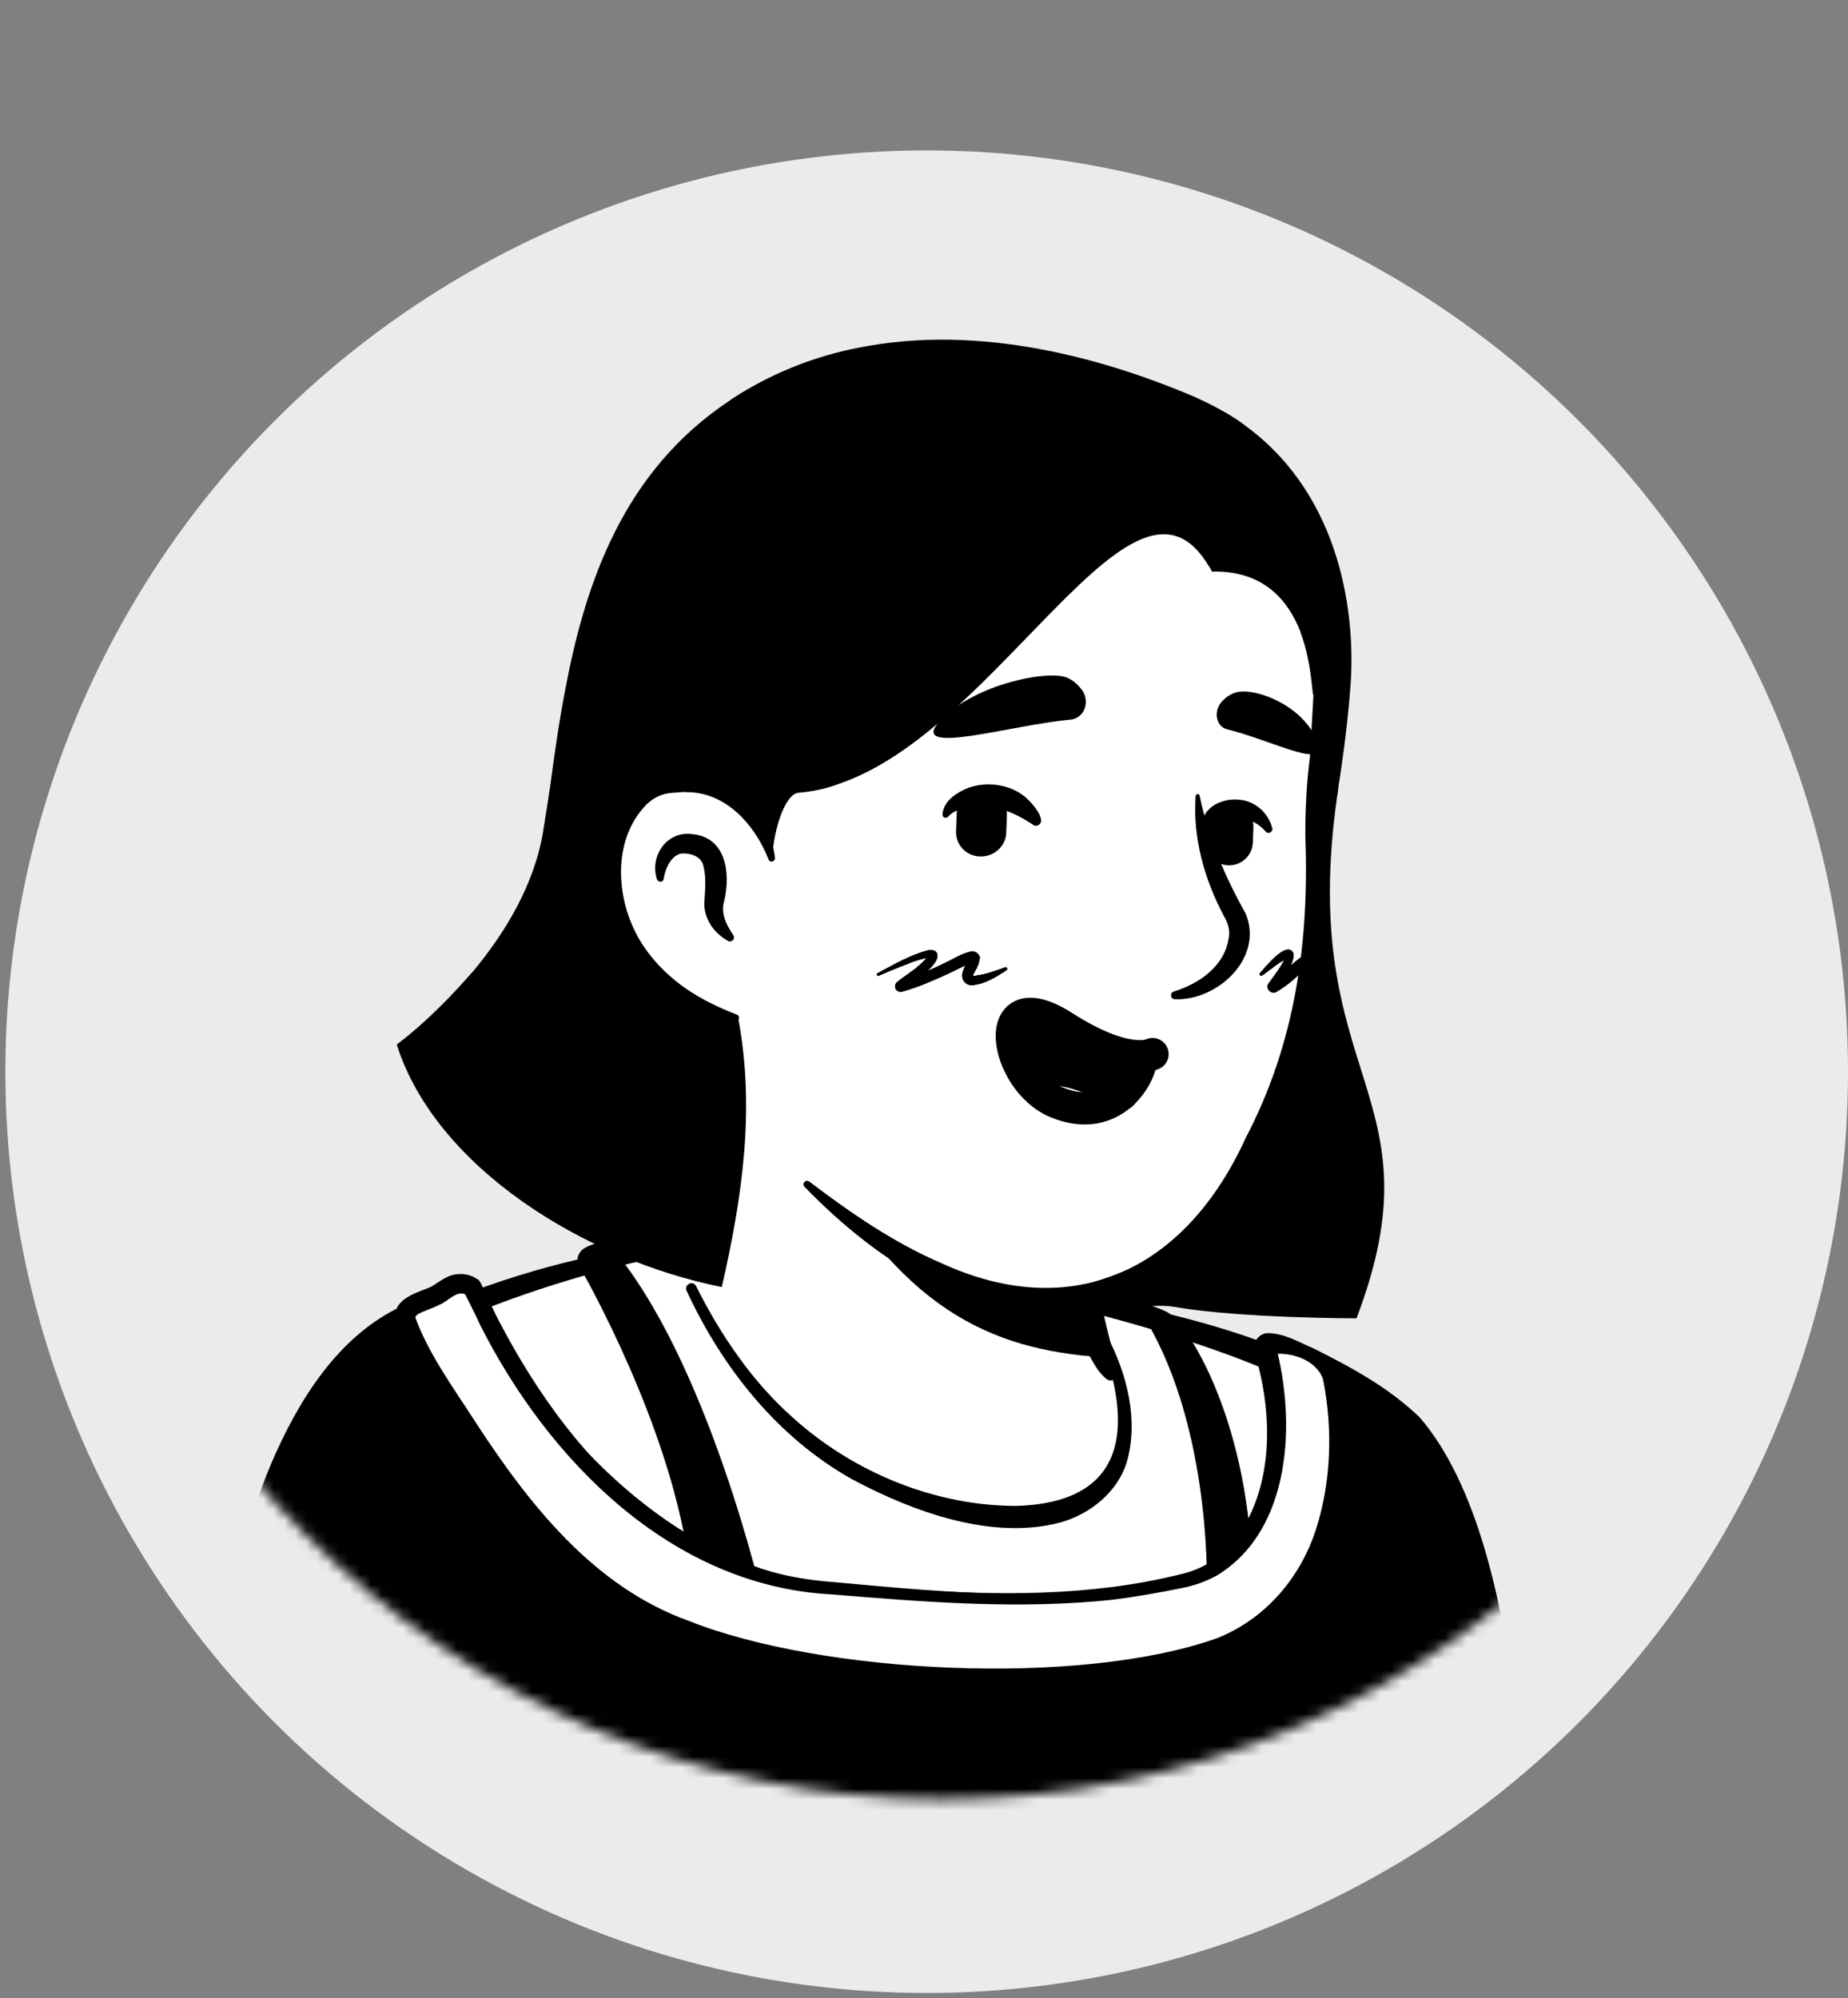 <svg width="172" height="186" viewBox="0 0 172 186" fill="none" xmlns="http://www.w3.org/2000/svg">
<rect x="0" y="0" width="172" height="186" fill="#808080" stroke="none"/>
<circle cx="86.25" cy="99.75" r="85.75" fill="#EBEBEB"/>
<mask id="mask0_64_1577" style="mask-type:alpha" maskUnits="userSpaceOnUse" x="4" y="0" width="168" height="168">
<circle cx="87.725" cy="83.725" r="83.725" fill="#D9D9D9"/>
</mask>
<g mask="url(#mask0_64_1577)">
<path d="M133.624 152.847C133.239 153.122 132.8 153.396 132.416 153.671C131.977 153.945 131.592 154.22 131.153 154.439C130.769 154.659 130.439 154.878 130.055 155.098C130 155.153 129.945 155.153 129.89 155.208C128.628 155.977 127.31 156.69 125.992 157.349C125.608 157.569 125.169 157.788 124.785 157.953C124.785 157.953 124.73 158.008 124.675 158.008C124.236 158.227 123.796 158.447 123.357 158.667C122.479 159.106 121.545 159.49 120.667 159.875C120.228 160.094 119.734 160.259 119.294 160.424C118.855 160.588 118.361 160.808 117.922 160.973C117.483 161.137 116.988 161.357 116.549 161.522C116.549 161.522 116.549 161.522 116.494 161.522C116.055 161.686 115.561 161.851 115.122 162.016C114.134 162.345 113.09 162.675 112.102 163.004C111.773 163.114 111.388 163.224 111.059 163.333C110.016 163.663 108.973 163.937 107.93 164.157C107.545 164.267 107.161 164.322 106.722 164.431C105.734 164.651 104.69 164.871 103.702 165.09C103.483 165.145 103.318 165.145 103.098 165.2C102.769 165.255 102.385 165.31 102.055 165.365C101.561 165.42 101.122 165.529 100.628 165.584C100.408 165.639 100.188 165.639 99.969 165.694C99.694 165.749 99.365 165.804 99.035 165.804C98.157 165.914 97.224 166.024 96.345 166.133C96.071 166.188 95.741 166.188 95.467 166.243H95.412C95.028 166.298 94.643 166.298 94.259 166.353C93.875 166.408 93.49 166.408 93.106 166.408C92.886 166.408 92.612 166.463 92.392 166.463C91.953 166.463 91.569 166.518 91.185 166.518C90.635 166.518 90.141 166.573 89.592 166.573C89.043 166.573 88.549 166.573 88 166.573C87.616 166.573 87.232 166.573 86.847 166.573C63.679 166.243 42.871 156.416 27.992 140.824C27.992 140.824 27.992 140.769 27.938 140.769C26.29 139.286 27.718 131.38 34.361 126.384C42.706 120.071 62.69 116.118 62.69 116.118C62.69 116.118 70.432 114.855 99.145 120.839C115.945 124.353 128.738 129.459 135.875 143.294C137.357 146.149 138.839 150.541 133.624 152.847Z" fill="white"/>
<path d="M99.31 120.235C109.851 122.376 121.106 124.682 129.781 131.655C132.69 134.016 134.612 137.475 136.204 140.824C136.973 142.471 137.741 144.173 138.345 145.984C138.675 147.192 139.169 148.565 138.894 149.992C138.839 150.377 138.51 150.871 138.235 151.145C136.973 152.408 135.6 153.176 134.228 154.165C126.157 159.765 116.879 163.718 107.271 165.804C85.859 170.471 62.69 166.847 43.859 155.592C37.6 151.804 31.835 147.192 26.894 141.757C26.345 141.098 26.345 140 26.345 139.286C26.4 137.639 26.839 136.047 27.388 134.565C28.706 131.161 30.408 127.757 33.318 125.396C35.404 123.969 37.655 122.761 39.961 121.773C47.208 118.698 54.839 116.557 62.69 115.678C63.349 115.624 63.459 116.557 62.8 116.667C55.279 118.204 47.812 120.51 40.839 123.639C38.314 124.902 35.624 126 33.592 127.976C31.671 130.063 30.298 132.643 29.2 135.278C28.486 136.871 27.992 139.396 28.212 140.659C31.671 144.777 35.733 148.4 40.126 151.529C64.173 168.329 100.682 169.427 126.267 155.427C128.573 154.165 130.824 152.737 132.965 151.255C134.008 150.541 135.106 149.937 135.93 149.114C135.984 149.059 135.93 149.114 135.93 149.169C135.93 149.224 135.875 149.278 135.875 149.278C135.93 148.62 135.71 147.741 135.435 146.863C134.447 143.678 132.855 140.329 131.153 137.42C128.463 133.082 123.906 130.337 119.294 128.141C116.11 126.659 112.761 125.506 109.357 124.408C105.953 123.31 102.494 122.376 99.035 121.553C98.157 121.333 98.431 120.071 99.31 120.235Z" fill="black"/>
<path d="M53.906 117.819C55.828 121.223 63.13 134.894 64.283 146.972L71.091 149.278C71.091 149.278 65.93 126.439 56.706 115.843C56.706 115.843 55.608 115.349 54.236 116.282C53.796 116.667 53.577 117.27 53.906 117.819Z" fill="black"/>
<path d="M112.322 147.137C112.322 147.137 112.651 131.929 106.063 121.937C105.898 121.663 106.118 121.278 106.447 121.333C106.886 121.443 107.545 121.608 108.588 122.102C110.345 122.925 116.055 131.655 116.549 145.984C116.549 145.929 112.871 147.137 112.322 147.137Z" fill="black"/>
<path d="M131.098 132.863C128.243 129.843 119.623 125.341 118.141 125.451C118.196 125.561 118.196 125.725 118.251 125.89C120.557 134.18 118.69 145.435 110.29 147.302C101.561 149.223 94.259 149.498 76.745 147.741C63.898 146.478 51.819 134.949 45.67 123.529C45.066 122.376 44.353 121.223 43.584 120.18C43.145 119.851 42.321 119.906 41.718 120.4C40.18 121.663 38.149 121.553 38.149 122.761C38.149 122.761 26.51 126.384 22.447 151.914C20.141 166.353 16.902 185.074 16.792 191.443H141.804C140.925 182.878 141.804 144.721 131.098 132.863Z" fill="black"/>
<path d="M130.055 133.851C128.408 132.204 126.267 130.941 124.235 129.733C122.369 128.635 120.063 127.427 118.141 126.878L119.404 125.121L119.459 125.451C120.996 131.874 120.667 139.506 116.22 144.776C114.682 146.533 112.431 147.796 110.126 148.18C105.843 149.059 101.396 149.553 97.004 149.553C89.318 149.498 81.741 148.894 74.165 147.851C68.784 146.698 63.788 144.008 59.451 140.659C53.357 135.937 48.69 129.733 44.353 123.419C43.749 122.541 43.035 121.718 42.267 121.004L42.541 121.333C42.651 121.443 42.706 121.388 42.651 121.388C42.651 121.388 42.541 121.388 42.486 121.443C42.431 121.443 42.431 121.443 42.377 121.553C41.498 122.321 40.071 122.706 39.192 123.2C39.247 123.2 39.357 122.87 39.357 122.816L38.369 124.133L38.204 124.188L37.984 124.298C30.463 128.361 26.839 138.023 24.863 145.929C22.941 154.933 21.788 164.212 20.251 173.27C19.373 179.31 18.274 185.514 18 191.498L16.573 190.07H141.804L140.431 191.608C139.278 176.4 139.882 145.545 130.055 133.851ZM132.141 131.929C142.737 144.282 142.078 175.302 143.231 191.333C143.286 192.102 142.737 192.816 141.969 192.87C141.914 192.98 16.847 192.816 16.792 192.87C16.024 192.87 15.365 192.267 15.365 191.498C15.475 188.259 15.914 185.129 16.298 182.055C17.561 172.831 19.098 163.663 20.58 154.494C21.514 148.345 22.776 142.031 25.247 136.212C27.718 130.447 31.396 124.408 37.325 121.608C37.435 121.553 37.545 121.498 37.71 121.443L36.722 122.761C36.667 120.839 38.753 120.345 40.071 119.796C40.949 119.302 41.663 118.588 42.761 118.588C43.31 118.533 44.298 118.753 44.737 119.412C45.506 120.949 46.165 122.486 46.824 124.023C47.922 126.494 49.349 128.8 50.996 130.941C56.925 138.463 64.941 145.051 74.494 146.972C77.678 147.521 80.973 147.631 84.157 147.906C92.776 148.51 101.451 148.619 109.851 146.533C111.827 146.094 113.529 145.051 114.792 143.514C118.526 138.792 118.526 131.874 116.878 126.274L116.769 125.835C116.494 125.012 117.153 124.078 118.031 124.078C119.624 124.133 120.831 124.902 122.259 125.506C125.773 127.263 129.231 129.129 132.141 131.929Z" fill="black"/>
<path d="M113.639 153.231C104.635 157.074 75.043 157.953 60 149.827C50.502 144.722 44.353 133.467 41.388 129.129C39.192 125.835 38.094 122.761 38.094 122.761C38.094 121.553 40.181 121.663 41.663 120.4C42.267 119.906 43.09 119.851 43.529 120.18C44.298 121.278 45.012 122.376 45.616 123.529C51.765 134.894 61.483 146.314 76.69 147.741C94.204 149.388 101.506 149.223 110.235 147.302C118.635 145.435 120.502 134.18 118.196 125.89C118.141 125.78 118.141 125.616 118.086 125.451C119.569 125.341 122.424 125.616 123.467 128.251C123.522 128.251 127.749 147.247 113.639 153.231Z" fill="white"/>
<path d="M113.969 154C110.345 155.482 106.557 156.031 102.769 156.47C98.981 156.91 95.192 157.074 91.404 157.074C81.906 156.965 72.243 156.086 63.294 152.682C53.082 149.004 46.494 139.725 41.004 130.941C39.357 128.525 37.82 126.055 36.886 123.255C36.612 122.541 37.051 121.553 37.655 121.114C38.478 120.455 39.412 120.455 40.235 120.125C40.784 119.961 41.114 119.631 41.608 119.357C42.486 118.972 43.475 118.643 44.573 119.137C50.886 132.918 61.263 146.094 77.514 147.247C88.275 148.235 99.255 149.333 109.906 146.863C114.188 146.149 116.988 142.306 117.977 138.243C119.075 134.125 118.745 129.678 117.592 125.616C117.482 125.231 117.757 124.847 118.141 124.847C120.502 124.627 123.412 125.67 124.235 128.141C125.169 133.082 125.169 138.133 123.741 142.91C122.314 147.796 118.69 152.078 113.969 154ZM113.31 152.463C117.702 150.706 120.941 146.972 122.424 142.525C123.906 138.023 124.071 133.027 123.137 128.361C122.479 126.549 120.173 125.78 118.196 126.055L118.745 125.286C120.612 132.314 120.228 142.416 113.255 146.643C112.267 147.192 111.169 147.576 110.071 147.796C107.929 148.235 105.733 148.619 103.592 148.894C94.863 149.827 86.079 149.114 77.404 148.4C62.526 147.631 51.051 135.937 44.682 123.31C44.243 122.321 43.749 121.388 43.255 120.4L43.365 120.51C42.541 120.016 41.663 121.168 40.894 121.443C40.181 121.827 39.412 121.992 38.808 122.376C38.698 122.486 38.643 122.596 38.643 122.761V122.596C39.906 126.055 42.212 129.184 44.188 132.259C49.184 139.945 55.224 147.686 64.118 150.87C76.526 155.812 100.573 157.019 113.31 152.463Z" fill="black"/>
<path d="M104.471 134.839C103.318 140.494 95.851 143.898 83.278 138.792C70.212 133.522 64.557 120.949 63.129 117.216C70.871 102.722 65.49 92.674 65.49 92.674C83.333 91.137 98.925 112 98.925 112L101.341 122.322C101.561 123.2 102 123.969 102.659 124.518C103.812 126.549 105.184 131.216 104.471 134.839Z" fill="white"/>
<path d="M62.855 117.38C63.898 115.788 64.557 113.922 64.996 112.11C65.82 108.322 66.094 104.478 66.149 100.635V99.208C65.984 97.78 65.49 96.298 64.941 94.98C64.228 93.224 66.808 92.125 67.631 93.882C67.741 94.102 67.741 94.486 67.741 94.706C67.906 102.172 68.235 111.78 63.514 117.984C63.184 118.314 62.526 117.82 62.855 117.38Z" fill="black"/>
<path d="M99.529 111.89C100.353 112.384 100.627 113.043 100.737 113.702C101.066 115.02 100.957 116.447 101.286 117.82C101.561 119.137 102.384 120.4 102.604 121.773C102.878 123.2 103.702 126.22 104.031 127.702C104.141 128.031 103.921 128.416 103.537 128.471C103.317 128.525 103.153 128.471 102.988 128.361C102.274 127.757 101.945 127.153 101.506 126.384C100.792 125.067 100.298 123.859 99.859 122.376C99.474 121.059 99.639 119.631 99.31 118.259C99.035 116.941 98.266 115.678 97.992 114.306C97.827 113.647 97.772 112.933 98.266 112.11C98.596 111.78 99.145 111.671 99.529 111.89Z" fill="black"/>
<path d="M103.483 126.384C92.996 125.835 84.431 122.541 76.086 107.663C83.114 113.867 91.404 116.227 100.133 117.325L101.286 122.376C101.506 123.255 102.824 125.835 103.483 126.384Z" fill="black"/>
<path d="M103.043 124.353C104.91 127.867 106.008 132.259 104.855 136.157C103.977 138.902 101.451 140.933 98.706 141.702C92.337 143.404 84.981 140.714 79.326 137.694C72.353 133.796 67.192 127.263 63.898 120.125C63.679 119.576 64.447 119.137 64.777 119.686C65.93 121.992 67.247 124.243 68.73 126.274C70.212 128.361 71.914 130.282 73.835 131.984C79.436 137.035 87.012 140.165 94.588 140.165C102.384 139.945 105.349 135.827 103.537 128.251C103.263 127.043 102.824 125.78 102.22 124.737C101.89 124.298 102.714 123.804 103.043 124.353Z" fill="black"/>
<path d="M124.29 58.416C125.279 63.027 121.984 67.969 121.984 80.267C121.984 92.839 119.679 106.51 110.181 116.008C102 124.188 92.612 123.859 81.577 115.239C80.039 114.031 74.659 109.969 73.286 108.596C71.694 107.004 70.816 105.851 70.047 104.643C69.388 103.545 69.553 97.176 68.62 95.694C66.204 91.686 65.71 96.023 62.581 92.51C58.243 87.788 53.028 78.29 55.608 61.49C59.781 34.259 81.357 31.075 97.334 34.094C113.42 37.169 121.655 46.282 124.29 58.416Z" fill="white"/>
<path d="M65.326 97.396C64.063 95.31 62.471 93.443 60.988 91.522C59.506 89.49 58.298 87.349 57.31 85.043C51.71 71.482 52.533 53.749 62.471 42.329C69.278 34.533 80.039 31.953 89.922 32.502C99.804 33.106 110.071 35.631 117.373 42.769C121.6 46.886 124.29 52.376 125.498 58.086C125.882 59.898 125.608 61.874 125.169 63.576C123.906 68.353 122.698 72.91 122.588 77.851C122.643 85.208 122.424 92.729 120.282 99.812C118.745 104.533 116.933 109.255 114.078 113.373C111.114 117.545 106.667 120.894 101.561 121.882C91.294 123.969 81.686 117.49 74.879 110.463C74.604 110.133 74.988 109.749 75.318 109.969C79.216 112.933 83.224 115.678 87.561 117.545C100.078 123.31 110.455 117.984 115.945 105.906C120.557 97.121 121.875 87.624 121.49 77.796C121.49 75.326 121.6 72.855 121.929 70.384C122.259 66.816 123.467 63.247 123.412 59.733C122.478 54.023 119.843 48.533 115.89 44.306C106.502 34.369 88.494 31.459 75.867 35.961C60.988 41.231 56.98 56.22 56.157 70.549C55.608 79.114 58.133 87.514 64.612 93.388L67.192 96.078C68.071 97.286 66.204 98.714 65.326 97.396Z" fill="black"/>
<path d="M71.804 79.937C71.804 79.937 70.102 71.702 62.086 72.69C55.169 73.569 52.753 90.149 68.455 94.761" fill="white"/>
<path d="M67.741 87.569C66.479 86.855 65.6 85.647 65.545 84.165C65.6 83.067 65.765 81.804 65.49 80.706C65.326 79.663 64.228 79.388 63.404 79.443C62.526 79.608 61.977 80.706 61.812 81.584C61.812 81.639 61.757 81.804 61.757 81.859C61.702 82.133 61.263 82.133 61.153 81.859C60.439 79.718 62.032 77.357 64.337 77.631C67.577 77.851 68.016 81.255 67.412 83.835C67.082 84.933 67.522 85.921 68.126 86.855L68.235 87.02C68.51 87.349 68.071 87.788 67.741 87.569Z" fill="black"/>
<path d="M111.663 74.118C112.486 78.016 114.024 81.639 115.945 85.043C117.647 89.216 113.255 93.169 109.357 93.004C108.918 93.004 108.863 92.4 109.247 92.29C111.718 91.522 113.969 89.874 114.353 87.349C114.518 86.58 114.298 85.921 113.914 85.263C112.102 81.859 111.004 77.961 111.279 74.118C111.279 73.843 111.663 73.843 111.663 74.118Z" fill="black"/>
<path d="M71.529 79.992C70.267 76.753 67.522 73.678 63.843 73.733C63.514 73.678 62.965 73.788 62.635 73.788C61.702 73.843 60.934 74.172 60.22 74.831C56.706 78.345 57.31 84.549 60.165 88.447C61.153 89.82 62.416 91.027 63.843 92.016C65.271 93.004 66.863 93.772 68.565 94.431C68.949 94.541 68.784 95.145 68.4 95.09C64.722 94.322 61.208 92.51 58.792 89.49C55.059 84.988 54.29 77.467 58.737 73.074C59.726 72.196 61.098 71.537 62.471 71.537C62.91 71.537 63.569 71.427 64.008 71.537C66.314 71.647 68.51 72.8 69.937 74.612C71.2 76.149 71.914 78.016 72.133 79.882C72.133 80.212 71.639 80.322 71.529 79.992Z" fill="black"/>
<path d="M106.227 98.275C106.282 99.153 105.623 100.69 104.415 101.788C98.212 98 95.412 99.976 95.412 99.976C93.216 96.627 93.71 92.07 99.035 95.529C102.714 97.945 105.019 98.329 106.227 98.275Z" fill="black"/>
<path d="M104.361 101.843C103.043 102.996 101.067 103.71 98.376 102.612C97.114 102.118 96.126 101.129 95.357 100.031C95.412 100.031 98.157 98.055 104.361 101.843Z" fill="white"/>
<path d="M107.271 98.11C107.271 98.11 104.965 99.373 99.035 95.584C91.953 91.027 93.38 100.58 98.376 102.612C103.592 104.753 106.282 100.086 106.227 98.329" stroke="black" stroke-width="3" stroke-miterlimit="10" stroke-linecap="round" stroke-linejoin="round"/>
<path d="M95.412 100.031C95.412 100.031 98.212 98.055 104.416 101.843" stroke="black" stroke-width="3" stroke-miterlimit="10" stroke-linecap="round" stroke-linejoin="round"/>
<path d="M99.639 66.98C100.847 66.871 101.451 65.443 100.792 64.345C100.408 63.796 99.913 63.302 99.2 63.027C97.114 62.369 90.306 63.851 87.341 67.255C84.706 70.384 94.149 67.474 99.639 66.98Z" fill="black"/>
<path d="M114.133 67.859C113.2 67.584 112.925 66.212 113.694 65.333C114.078 64.894 114.627 64.51 115.231 64.4C117.098 64.07 121.38 65.772 122.588 69.012C123.686 71.812 118.58 68.957 114.133 67.859Z" fill="black"/>
<path d="M91.184 79.718C89.867 79.663 88.879 78.565 88.988 77.247L89.043 75.71C89.098 74.392 90.196 73.404 91.514 73.514C92.831 73.569 93.82 74.667 93.71 75.984L93.655 77.522C93.6 78.784 92.502 79.772 91.184 79.718Z" fill="black"/>
<path d="M114.298 80.541C113.09 80.486 112.156 79.443 112.211 78.235L112.266 76.808C112.321 75.6 113.364 74.667 114.572 74.722C115.78 74.776 116.713 75.82 116.658 77.027L116.603 78.455C116.549 79.663 115.505 80.596 114.298 80.541Z" fill="black"/>
<path d="M96.125 76.753C94.313 75.545 92.337 74.722 90.141 75.161C89.427 75.27 88.713 75.49 88.274 75.984C88.109 76.204 87.725 76.149 87.725 75.82C87.78 74.722 88.713 74.008 89.592 73.569C91.294 72.69 93.654 72.855 95.192 74.008C95.741 74.337 97.607 76.369 96.619 76.808C96.4 76.918 96.29 76.863 96.125 76.753Z" fill="black"/>
<path d="M111.827 77.028C111.827 74.722 114.682 73.898 116.439 74.722C117.427 75.161 118.141 76.039 118.415 77.082C118.525 77.412 118.031 77.686 117.811 77.412C116.878 76.314 115.286 75.765 114.023 76.424C113.639 76.643 113.584 76.808 113.474 77.028C113.474 78.126 111.882 78.071 111.827 77.028Z" fill="black"/>
<path d="M124.443 74.172C124.498 73.898 124.553 73.623 124.553 73.349C125.102 69.89 125.486 66.706 125.706 63.686C126.145 57.537 124.992 46.447 116.153 39.804C115.384 39.2 114.561 38.651 113.627 38.157C112.859 37.717 112.035 37.333 111.212 36.949C104.019 33.874 92.435 30.196 80.961 32.172C76.568 32.886 72.176 34.478 68.059 37.168C68.004 37.168 68.004 37.223 68.004 37.223C58.012 43.812 54.498 54.243 52.631 64.07C52.027 67.2 51.588 70.329 51.204 73.184C50.984 74.666 50.764 76.094 50.545 77.412C49.721 82.408 46.976 86.855 44.066 90.368C43.902 90.533 43.737 90.753 43.572 90.917C41.212 93.608 38.851 95.749 37.204 97.011C37.094 97.066 36.984 97.176 36.929 97.231C40.553 108.651 54.388 117.215 67.18 119.796C69.047 111.615 70.31 103.325 68.717 94.815C68.278 94.651 68.059 94.486 68.059 94.376C52.906 89.6 55.321 73.349 62.184 72.47C64.655 72.141 66.466 72.745 67.894 73.623C69.816 75.051 71.902 78.619 71.902 79.662C72.012 77.247 73.055 73.898 74.317 73.788C75.635 73.678 76.953 73.404 78.216 72.91C84.529 70.713 90.294 64.784 95.4 59.514C102.427 52.266 108.137 46.117 112.2 52.212C112.419 52.541 112.639 52.87 112.804 53.2C117.635 53.09 119.886 55.89 121.039 58.8C121.039 58.8 121.039 58.8 121.039 58.855C121.972 61.325 122.082 63.851 122.192 64.51C122.192 64.619 122.192 64.674 122.247 64.674C122.137 66.87 121.863 70.604 121.808 75.435C121.808 77.631 122.027 82.023 121.863 84.549C121.808 85.317 121.753 86.086 121.698 86.8C121.643 87.184 121.643 87.568 121.588 87.898C121.533 88.227 121.533 88.612 121.478 88.996C121.423 89.545 121.368 90.094 121.314 90.698C121.259 91.192 121.204 91.686 121.149 92.18V92.235C121.094 92.619 121.039 92.949 120.984 93.278C120.161 97.67 118.898 102.337 117.086 105.137C113.463 110.792 110.608 115.568 105.392 117.984C100.231 120.345 94.357 120.839 94.357 120.839C94.357 120.839 96.004 121.882 99.902 122.102C103.745 122.321 106.6 121.168 109.455 121.663C115.549 122.706 126.255 122.706 126.255 122.706C134.27 101.623 120.71 100.635 124.443 74.172Z" fill="black"/>
<path d="M81.686 90.588C83.224 89.765 84.706 88.886 86.408 88.447C86.573 88.447 86.683 88.392 87.012 88.502C88.165 89.38 84.816 91.576 84.212 92.126C84.377 91.906 84.322 91.522 84.047 91.412C83.992 91.412 83.992 91.357 83.937 91.357C83.828 91.357 83.828 91.357 83.828 91.357C85.2 90.863 86.573 90.314 87.89 89.655C88.659 89.326 89.702 88.612 90.526 88.557C90.855 88.557 91.239 88.886 91.184 89.216C91.129 89.655 91.02 89.82 90.91 90.094C90.8 90.314 90.581 90.643 90.526 90.863C90.526 90.918 90.471 90.808 90.471 90.808C90.471 90.863 90.8 90.863 90.855 90.808C91.733 90.698 92.667 90.369 93.545 90.039C93.71 89.984 93.82 90.204 93.655 90.314C92.722 90.918 91.733 91.576 90.526 91.686C89.757 91.741 89.373 91.027 89.647 90.369C89.757 89.984 90.031 89.545 90.141 89.216C90.141 89.326 90.251 89.49 90.361 89.545C90.471 89.6 90.526 89.545 90.471 89.6C89.922 89.765 88.824 90.369 88.329 90.588C86.902 91.247 85.529 91.851 83.992 92.29C83.882 92.29 83.882 92.345 83.718 92.29C83.278 92.235 83.169 91.686 83.498 91.412C84.157 90.863 84.926 90.424 85.529 89.874C85.859 89.6 86.243 89.216 86.463 88.886C86.463 88.941 86.518 89.051 86.573 89.106C86.079 89.161 85.09 89.435 84.486 89.71C83.608 90.039 82.675 90.424 81.796 90.808C81.686 90.918 81.522 90.643 81.686 90.588Z" fill="black"/>
<path d="M117.263 90.588C117.757 90.039 119.843 87.404 120.392 88.776C120.392 88.886 120.392 88.996 120.392 89.051C120.173 90.149 119.459 91.082 118.91 92.016C119.02 91.741 118.8 91.357 118.526 91.302C118.416 91.302 118.361 91.302 118.306 91.302C118.251 91.302 118.306 91.302 118.361 91.247C119.459 90.533 120.283 89.655 121.381 88.886C121.6 88.776 121.875 88.612 122.149 88.776C122.424 88.996 122.369 89.326 122.259 89.545C122.149 89.82 122.039 90.039 121.93 90.314C121.875 90.369 121.82 90.424 121.71 90.369C121.655 90.369 121.655 90.314 121.655 90.259C121.655 90.149 121.655 89.435 121.655 89.326C121.6 89.216 121.655 89.271 121.655 89.326C121.655 89.38 121.765 89.49 121.875 89.49C121.93 89.49 122.039 89.49 122.039 89.49C121.106 90.588 120.008 91.631 118.745 92.345C118.361 92.51 117.922 92.18 117.977 91.741C117.977 91.686 118.032 91.576 118.087 91.522C118.471 90.972 118.91 90.424 119.239 89.874C119.404 89.6 119.624 89.216 119.679 88.941C119.679 89.051 119.898 89.216 119.953 89.161C119.075 89.49 118.306 90.204 117.537 90.753C117.318 90.918 117.153 90.698 117.263 90.588Z" fill="black"/>
<path d="M81.686 90.588C83.224 89.765 84.706 88.886 86.408 88.447C86.573 88.447 86.683 88.392 87.012 88.502C88.165 89.38 84.816 91.576 84.212 92.126C84.377 91.906 84.322 91.522 84.047 91.412C83.992 91.412 83.992 91.357 83.937 91.357C83.828 91.357 83.828 91.357 83.828 91.357C85.2 90.863 86.573 90.314 87.89 89.655C88.659 89.326 89.702 88.612 90.526 88.557C90.855 88.557 91.239 88.886 91.184 89.216C91.129 89.655 91.02 89.82 90.91 90.094C90.8 90.314 90.581 90.643 90.526 90.863C90.526 90.918 90.471 90.808 90.471 90.808C90.471 90.863 90.8 90.863 90.855 90.808C91.733 90.698 92.667 90.369 93.545 90.039C93.71 89.984 93.82 90.204 93.655 90.314C92.722 90.918 91.733 91.576 90.526 91.686C89.757 91.741 89.373 91.027 89.647 90.369C89.757 89.984 90.031 89.545 90.141 89.216C90.141 89.326 90.251 89.49 90.361 89.545C90.471 89.6 90.526 89.545 90.471 89.6C89.922 89.765 88.824 90.369 88.329 90.588C86.902 91.247 85.529 91.851 83.992 92.29C83.882 92.29 83.882 92.345 83.718 92.29C83.278 92.235 83.169 91.686 83.498 91.412C84.157 90.863 84.926 90.424 85.529 89.874C85.859 89.6 86.243 89.216 86.463 88.886C86.463 88.941 86.518 89.051 86.573 89.106C86.079 89.161 85.09 89.435 84.486 89.71C83.608 90.039 82.675 90.424 81.796 90.808C81.686 90.918 81.522 90.643 81.686 90.588Z" fill="black"/>
<path d="M117.263 90.588C117.757 90.039 119.843 87.404 120.392 88.776C120.392 88.886 120.392 88.996 120.392 89.051C120.173 90.149 119.459 91.082 118.91 92.016C119.02 91.741 118.8 91.357 118.526 91.302C118.416 91.302 118.361 91.302 118.306 91.302C118.251 91.302 118.306 91.302 118.361 91.247C119.459 90.533 120.283 89.655 121.381 88.886C121.6 88.776 121.875 88.612 122.149 88.776C122.424 88.996 122.369 89.326 122.259 89.545C122.149 89.82 122.039 90.039 121.93 90.314C121.875 90.369 121.82 90.424 121.71 90.369C121.655 90.369 121.655 90.314 121.655 90.259C121.655 90.149 121.655 89.435 121.655 89.326C121.6 89.216 121.655 89.271 121.655 89.326C121.655 89.38 121.765 89.49 121.875 89.49C121.93 89.49 122.039 89.49 122.039 89.49C121.106 90.588 120.008 91.631 118.745 92.345C118.361 92.51 117.922 92.18 117.977 91.741C117.977 91.686 118.032 91.576 118.087 91.522C118.471 90.972 118.91 90.424 119.239 89.874C119.404 89.6 119.624 89.216 119.679 88.941C119.679 89.051 119.898 89.216 119.953 89.161C119.075 89.49 118.306 90.204 117.537 90.753C117.318 90.918 117.153 90.698 117.263 90.588Z" fill="black"/>
<path d="M81.686 90.588C83.224 89.765 84.706 88.886 86.408 88.447C86.573 88.447 86.683 88.392 87.012 88.502C88.165 89.38 84.816 91.576 84.212 92.126C84.377 91.906 84.322 91.522 84.047 91.412C83.992 91.412 83.992 91.357 83.937 91.357C83.828 91.357 83.828 91.357 83.828 91.357C85.2 90.863 86.573 90.314 87.89 89.655C88.659 89.326 89.702 88.612 90.526 88.557C90.855 88.557 91.239 88.886 91.184 89.216C91.129 89.655 91.02 89.82 90.91 90.094C90.8 90.314 90.581 90.643 90.526 90.863C90.526 90.918 90.471 90.808 90.471 90.808C90.471 90.863 90.8 90.863 90.855 90.808C91.733 90.698 92.667 90.369 93.545 90.039C93.71 89.984 93.82 90.204 93.655 90.314C92.722 90.918 91.733 91.576 90.526 91.686C89.757 91.741 89.373 91.027 89.647 90.369C89.757 89.984 90.031 89.545 90.141 89.216C90.141 89.326 90.251 89.49 90.361 89.545C90.471 89.6 90.526 89.545 90.471 89.6C89.922 89.765 88.824 90.369 88.329 90.588C86.902 91.247 85.529 91.851 83.992 92.29C83.882 92.29 83.882 92.345 83.718 92.29C83.278 92.235 83.169 91.686 83.498 91.412C84.157 90.863 84.926 90.424 85.529 89.874C85.859 89.6 86.243 89.216 86.463 88.886C86.463 88.941 86.518 89.051 86.573 89.106C86.079 89.161 85.09 89.435 84.486 89.71C83.608 90.039 82.675 90.424 81.796 90.808C81.686 90.918 81.522 90.643 81.686 90.588Z" fill="black"/>
<path d="M117.263 90.588C117.757 90.039 119.843 87.404 120.392 88.776C120.392 88.886 120.392 88.996 120.392 89.051C120.173 90.149 119.459 91.082 118.91 92.016C119.02 91.741 118.8 91.357 118.526 91.302C118.416 91.302 118.361 91.302 118.306 91.302C118.251 91.302 118.306 91.302 118.361 91.247C119.459 90.533 120.283 89.655 121.381 88.886C121.6 88.776 121.875 88.612 122.149 88.776C122.424 88.996 122.369 89.326 122.259 89.545C122.149 89.82 122.039 90.039 121.93 90.314C121.875 90.369 121.82 90.424 121.71 90.369C121.655 90.369 121.655 90.314 121.655 90.259C121.655 90.149 121.655 89.435 121.655 89.326C121.6 89.216 121.655 89.271 121.655 89.326C121.655 89.38 121.765 89.49 121.875 89.49C121.93 89.49 122.039 89.49 122.039 89.49C121.106 90.588 120.008 91.631 118.745 92.345C118.361 92.51 117.922 92.18 117.977 91.741C117.977 91.686 118.032 91.576 118.087 91.522C118.471 90.972 118.91 90.424 119.239 89.874C119.404 89.6 119.624 89.216 119.679 88.941C119.679 89.051 119.898 89.216 119.953 89.161C119.075 89.49 118.306 90.204 117.537 90.753C117.318 90.918 117.153 90.698 117.263 90.588Z" fill="black"/>
</g>
</svg>
